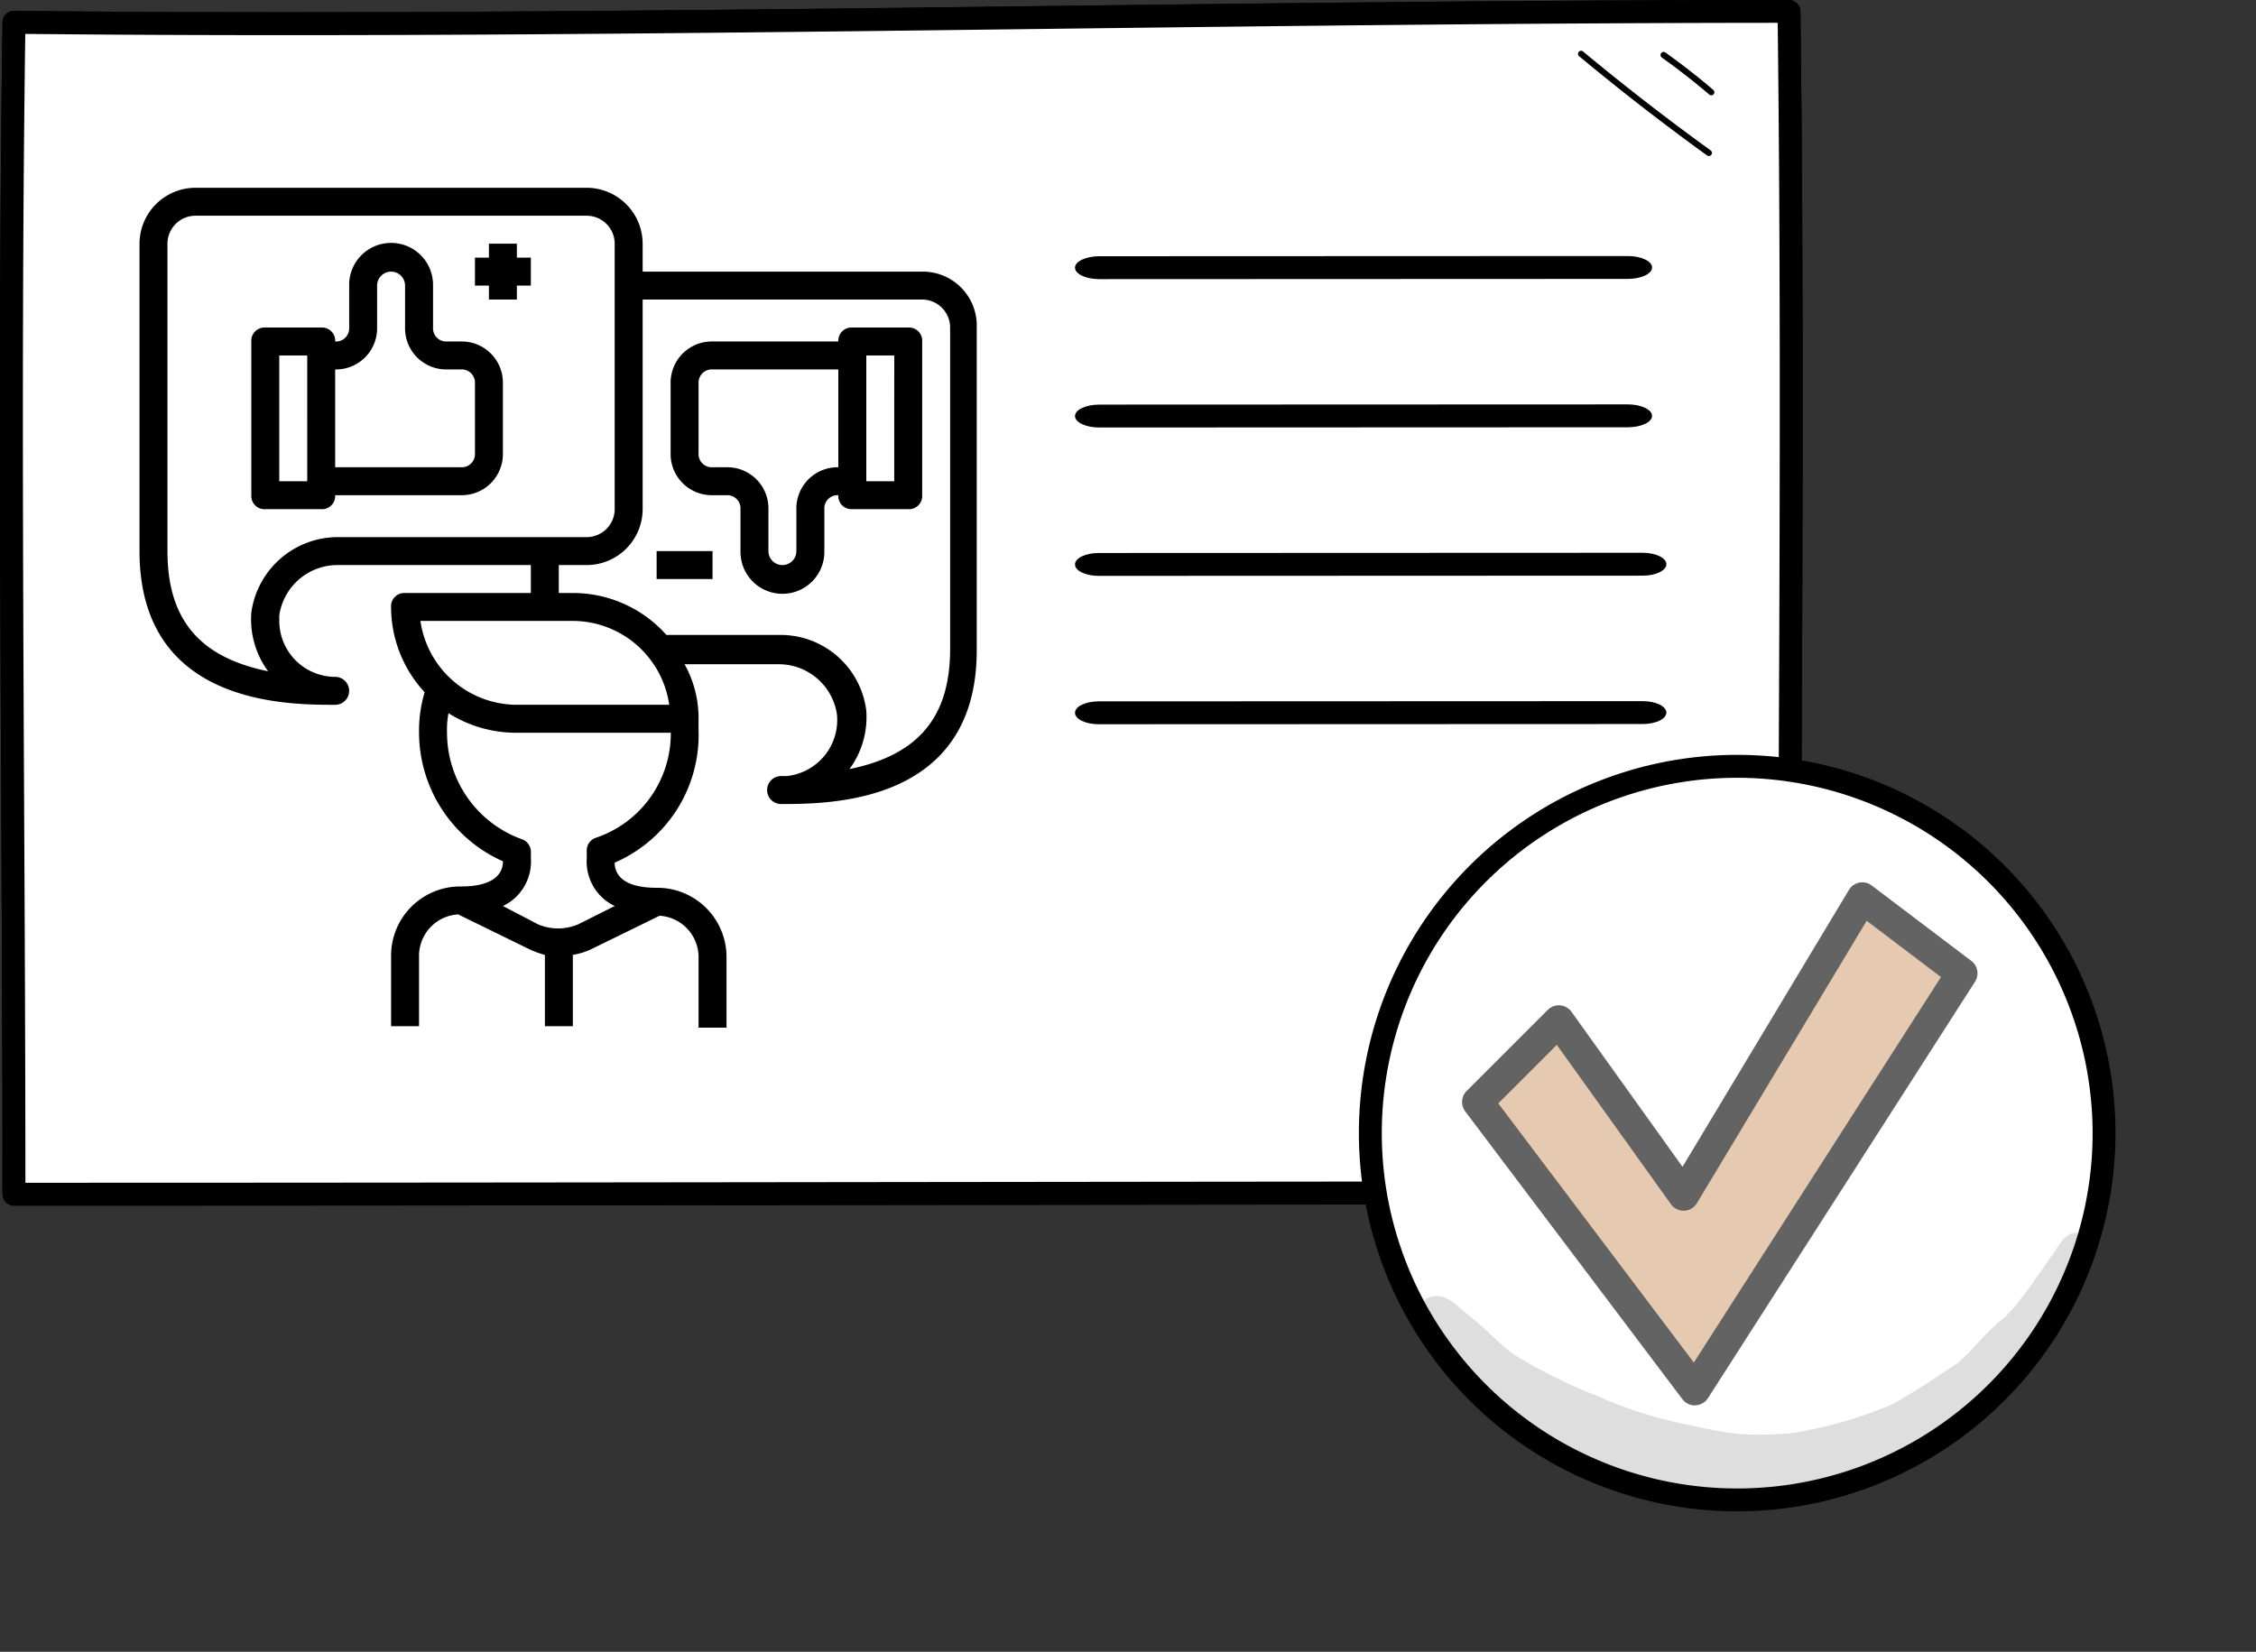 <svg xmlns="http://www.w3.org/2000/svg" width="154.667" height="113.265" viewBox="0 0 154.667 113.265">
  <rect x="0" y="0" width="154.667" height="113.265" fill="#333333" stroke="none"/>
  <g id="Grupo_184192" data-name="Grupo 184192" transform="translate(11518.507 12264.307)">
    <g id="Grupo_184187" data-name="Grupo 184187" transform="translate(-12728.507 -12529.933)">
      <g id="Grupo_177193" data-name="Grupo 177193" transform="translate(1210 265.627)">
        <g id="Grupo_177075" data-name="Grupo 177075">
          <g id="Grupo_172887" data-name="Grupo 172887">
            <g id="Grupo_172852" data-name="Grupo 172852">
              <g id="Grupo_156170" data-name="Grupo 156170">
                <g id="Grupo_156148" data-name="Grupo 156148">
                  <path id="Trazado_196507" data-name="Trazado 196507" d="M176.541,380.094c0-28.831.336-53.938,0-81.005-40.4,0-81,1.174-121.695.746-.389,27.586,0,53.534,0,80.356Q115.861,380.19,176.541,380.094Z" transform="translate(-53.888 -298.303)" fill="#fff"/>
                  <path id="Trazado_196508" data-name="Trazado 196508" d="M55.109,381.238a.786.786,0,0,1-.785-.784c0-8.942-.044-17.936-.086-26.632-.084-17.375-.173-35.34.086-53.734a.787.787,0,0,1,.794-.775c23.5.247,47.347-.044,70.4-.327,16.825-.207,34.221-.419,51.282-.419a.786.786,0,0,1,.785.775c.223,17.859.152,34.756.078,52.645-.038,9.123-.078,18.558-.078,28.372a.784.784,0,0,1-.784.785c-20.21,0-40.792.024-60.694.048C96.133,381.214,75.475,381.238,55.109,381.238Zm.775-80.347c-.247,18.108-.16,35.8-.077,52.923.042,8.443.084,17.167.087,25.854,20.109,0,40.493-.024,60.215-.048,19.645-.022,39.952-.047,59.91-.047,0-9.536.041-18.713.077-27.6.074-17.622.143-34.281-.068-51.842-16.8.008-33.922.217-50.487.42C102.731,300.836,79.151,301.124,55.884,300.891Z" transform="translate(-54.152 -298.567)"/>
                </g>
                <g id="Grupo_156149" data-name="Grupo 156149">
                  <path id="Trazado_196509" data-name="Trazado 196509" d="M176.541,380.094c0-28.831.336-53.938,0-81.005-40.4,0-81,1.174-121.695.746-.389,27.586,0,53.534,0,80.356Q115.861,380.19,176.541,380.094Z" transform="translate(-53.888 -298.303)" fill="#fff"/>
                  <path id="Trazado_196510" data-name="Trazado 196510" d="M55.109,381.238a.786.786,0,0,1-.785-.784c0-8.942-.044-17.936-.086-26.632-.084-17.375-.173-35.34.086-53.734a.787.787,0,0,1,.794-.775c23.5.247,47.347-.044,70.4-.327,16.825-.207,34.221-.419,51.282-.419a.786.786,0,0,1,.785.775c.223,17.859.152,34.756.078,52.645-.038,9.123-.078,18.558-.078,28.372a.784.784,0,0,1-.784.785c-20.21,0-40.792.024-60.694.048C96.133,381.214,75.475,381.238,55.109,381.238Zm.775-80.347c-.247,18.108-.16,35.8-.077,52.923.042,8.443.084,17.167.087,25.854,20.109,0,40.493-.024,60.215-.048,19.645-.022,39.952-.047,59.91-.047,0-9.536.041-18.713.077-27.6.074-17.622.143-34.281-.068-51.842-16.8.008-33.922.217-50.487.42C102.731,300.836,79.151,301.124,55.884,300.891Z" transform="translate(-54.152 -298.567)"/>
                </g>
                <g id="Grupo_156150" data-name="Grupo 156150" transform="translate(73.7 27.73)">
                  <path id="Trazado_196511" data-name="Trazado 196511" d="M96.286,320.787c-.916,0-1.66-.351-1.663-.784s.744-.785,1.663-.787l36.236-.014h0c.916,0,1.66.351,1.663.784s-.744.785-1.663.785l-36.236.015Z" transform="translate(-94.623 -319.203)"/>
                </g>
                <g id="Grupo_172863" data-name="Grupo 172863" transform="translate(73.7 17.556)">
                  <path id="Trazado_196511-2" data-name="Trazado 196511" d="M96.286,320.787c-.916,0-1.66-.351-1.663-.784s.744-.785,1.663-.787l36.236-.014h0c.916,0,1.66.351,1.663.784s-.744.785-1.663.785l-36.236.015Z" transform="translate(-94.623 -319.203)"/>
                </g>
                <g id="Grupo_156151" data-name="Grupo 156151" transform="translate(73.7 37.903)">
                  <path id="Trazado_196512" data-name="Trazado 196512" d="M96.243,330.975c-.892,0-1.617-.351-1.62-.784s.724-.785,1.62-.785l37.306-.015h0c.892,0,1.617.351,1.617.784s-.721.785-1.617.785l-37.306.015Z" transform="translate(-94.623 -329.391)"/>
                </g>
                <g id="Grupo_177078" data-name="Grupo 177078" transform="translate(73.7 48.077)">
                  <path id="Trazado_196512-2" data-name="Trazado 196512" d="M96.243,330.975c-.892,0-1.617-.351-1.62-.784s.724-.785,1.62-.785l37.306-.015h0c.892,0,1.617.351,1.617.784s-.721.785-1.617.785l-37.306.015Z" transform="translate(-94.623 -329.391)"/>
                </g>
                <g id="Grupo_156153" data-name="Grupo 156153" transform="translate(83.531 42.129)">
                  <circle id="Elipse_6030" data-name="Elipse 6030" cx="25.15" cy="25.15" r="25.15" transform="translate(0 35.568) rotate(-45)" fill="#fff"/>
                  <path id="Trazado_196514" data-name="Trazado 196514" d="M141.89,360.129a25.936,25.936,0,1,1,25.936-25.936A25.965,25.965,0,0,1,141.89,360.129Zm0-50.3a24.366,24.366,0,1,0,24.366,24.365A24.393,24.393,0,0,0,141.89,309.829Z" transform="translate(-106.322 -298.626)"/>
                </g>
                <g id="Grupo_156165" data-name="Grupo 156165" transform="translate(108.189 3.486)">
                  <g id="Grupo_172861" data-name="Grupo 172861" transform="translate(0 0)">
                    <g id="Grupo_156163" data-name="Grupo 156163" transform="translate(0)">
                      <path id="Trazado_196526" data-name="Trazado 196526" d="M86.562,318.876a.2.2,0,0,1-.124-.04c-2.984-2.156-5.934-4.443-8.767-6.8a.211.211,0,1,1,.269-.325c2.826,2.348,5.768,4.629,8.745,6.78a.21.21,0,0,1,.048.295A.207.207,0,0,1,86.562,318.876Z" transform="translate(-77.594 -311.665)"/>
                    </g>
                    <g id="Grupo_156164" data-name="Grupo 156164" transform="translate(5.653 0.076)">
                      <path id="Trazado_196527" data-name="Trazado 196527" d="M85.716,314.7a.212.212,0,0,1-.138-.051c-1.04-.888-2.136-1.743-3.254-2.541a.211.211,0,1,1,.245-.345c1.129.805,2.234,1.669,3.285,2.565a.211.211,0,0,1-.138.371Z" transform="translate(-82.235 -311.727)"/>
                    </g>
                  </g>
                </g>
                <g id="Grupo_156169" data-name="Grupo 156169" transform="translate(96.918 84.531)">
                  <g id="Grupo_156167" data-name="Grupo 156167" opacity="0.129">
                    <path id="Trazado_196529" data-name="Trazado 196529" d="M164.255,330.05c-.992-.283-1.459.618-1.91,1.312-.7.968-1.354,1.968-2.082,2.915l-.047.06A14.015,14.015,0,0,1,159,335.759a17.425,17.425,0,0,0-2.052,1.979c-.381.424-.787.822-1.207,1.206l-.121.071a2.285,2.285,0,0,0-.229.148c.011-.008-.029.018-.163.11-1.287.849-2.572,1.714-3.922,2.462a28.928,28.928,0,0,1-6.955,2c-3.726.3-4.667-.062-8.065-.782a29.216,29.216,0,0,1-5.3-1.783c-.225-.1-.369-.155-.4-.166a33.969,33.969,0,0,1-4.556-2.234c-1.521-.814-2.02-1.7-3.883-3.169-.038-.03-.077-.059-.115-.09l-.021-.017.017.014c-.608-.506-1.174-1.161-1.994-1.174a1.609,1.609,0,0,0-1.129,2.724c1.821,1.441,3.126,3.434,5.13,4.66a57.49,57.49,0,0,0,7.637,4.2,32.761,32.761,0,0,0,8.811,1.895,21.418,21.418,0,0,0,6.4-.861,24.777,24.777,0,0,0,7.506-3.2,12.809,12.809,0,0,0,3.232-2.57,32.581,32.581,0,0,0,2.6-2.906,38.61,38.61,0,0,0,3.977-5.15,5.127,5.127,0,0,0,.959-1.69A1.244,1.244,0,0,0,164.255,330.05Z" transform="translate(-118.445 -329.997)"/>
                  </g>
                  <g id="Grupo_156168" data-name="Grupo 156168" transform="translate(3.583 5.509)" opacity="0.129">
                    <path id="Trazado_196530" data-name="Trazado 196530" d="M120.941,333.744c.065.051.128.1.193.148l-.312-.241,0,0Z" transform="translate(-120.822 -333.651)"/>
                  </g>
                </g>
              </g>
            </g>
            <g id="Grupo_156154" data-name="Grupo 156154" transform="translate(100.236 60.5)">
              <path id="Trazado_196515" data-name="Trazado 196515" d="M124.4,330.044l5.562-5.562,8.558,11.952,12.249-20.382,6.829,5.172L139.289,349.78Z" transform="translate(-123.329 -314.985)" fill="#e5c9b0"/>
              <path id="Trazado_196516" data-name="Trazado 196516" d="M139.835,351.4a1.071,1.071,0,0,1-.851-.425l-14.891-19.736a1.067,1.067,0,0,1,.1-1.4l5.561-5.561a1.068,1.068,0,0,1,1.625.133l7.611,10.63L150.4,316.049a1.067,1.067,0,0,1,1.561-.3l6.829,5.172a1.07,1.07,0,0,1,.254,1.428L140.736,350.9a1.067,1.067,0,0,1-.859.49ZM126.358,330.69l13.408,17.771,16.944-26.434-5.094-3.857-11.637,19.361a1.067,1.067,0,0,1-1.783.072l-7.824-10.928Z" transform="translate(-123.876 -315.532)" fill="#636363"/>
            </g>
          </g>
        </g>
      </g>
      <g id="feedback" transform="translate(1219.565 278.502)">
        <g id="Grupo_179085" data-name="Grupo 179085" transform="translate(0)">
          <g id="Grupo_179084" data-name="Grupo 179084" transform="translate(0)">
            <path id="Trazado_229599" data-name="Trazado 229599" d="M54.442,5.749H35.278V3.833A3.844,3.844,0,0,0,31.445,0H4.617A3.844,3.844,0,0,0,.784,3.833v21.08c0,10.54,10.061,10.54,13.414,10.54a.958.958,0,1,0,0-1.916A3.844,3.844,0,0,1,10.366,29.7V29.32a4.03,4.03,0,0,1,4.024-3.449H27.613v1.916H18.989a.905.905,0,0,0-.958.958,8.6,8.6,0,0,0,2.3,5.845,9.263,9.263,0,0,0-.383,2.779A9.683,9.683,0,0,0,25.7,46.184c0,.575-.287,1.725-2.875,1.725A4.744,4.744,0,0,0,18.031,52.7V57.49h1.916V52.7a2.846,2.846,0,0,1,2.683-2.875l4.7,2.3a6.653,6.653,0,0,0,1.246.479V57.49h1.916V52.6a4.744,4.744,0,0,0,1.246-.383l4.7-2.3A2.846,2.846,0,0,1,39.111,52.8v4.791h1.916V52.8A4.744,4.744,0,0,0,36.236,48c-2.587,0-2.875-1.15-2.875-1.725a9.537,9.537,0,0,0,5.749-9.1v-.671a7.593,7.593,0,0,0-.958-3.833h6.42A4.03,4.03,0,0,1,48.6,36.123a3.866,3.866,0,0,1-3.449,4.216h-.383a.958.958,0,1,0,0,1.916c3.354,0,13.414,0,13.414-10.54V9.582A3.7,3.7,0,0,0,54.442,5.749ZM14.39,23.954a5.991,5.991,0,0,0-5.941,5.174A6.025,6.025,0,0,0,9.6,33.153c-4.7-.958-6.9-3.545-6.9-8.24V3.833A1.922,1.922,0,0,1,4.617,1.916H31.445a1.922,1.922,0,0,1,1.916,1.916V22.038a1.922,1.922,0,0,1-1.916,1.916ZM20.043,29.7H30.487A6.7,6.7,0,0,1,37.1,35.452H26.655A6.7,6.7,0,0,1,20.043,29.7ZM32.116,44.555a.92.92,0,0,0-.671.862v.575a3.372,3.372,0,0,0,1.916,3.258L30.871,50.5a3.5,3.5,0,0,1-2.779,0L25.7,49.25a3.372,3.372,0,0,0,1.916-3.258v-.479a.92.92,0,0,0-.671-.862,7.759,7.759,0,0,1-5.078-7.282,5.892,5.892,0,0,1,.1-1.341,8.677,8.677,0,0,0,4.7,1.341h10.54A7.544,7.544,0,0,1,32.116,44.555ZM56.358,31.62c0,4.7-2.2,7.282-6.9,8.24a6.025,6.025,0,0,0,1.15-4.024,5.92,5.92,0,0,0-5.941-5.174H36.907a8.566,8.566,0,0,0-6.42-2.875h-.958V25.871h1.916a3.844,3.844,0,0,0,3.833-3.833V7.665H54.442a1.922,1.922,0,0,1,1.916,1.916Z" transform="translate(-0.784)"/>
          </g>
        </g>
        <g id="Grupo_179087" data-name="Grupo 179087" transform="translate(7.665 3.833)">
          <g id="Grupo_179086" data-name="Grupo 179086">
            <path id="Trazado_229600" data-name="Trazado 229600" d="M79.157,38.707H78.2a.905.905,0,0,1-.958-.958V34.875a2.875,2.875,0,1,0-5.749,0v2.875a.905.905,0,0,1-.958.958.905.905,0,0,0-.958-.958H65.742a.905.905,0,0,0-.958.958v10.54a.905.905,0,0,0,.958.958h3.833a.905.905,0,0,0,.958-.958h8.624a2.823,2.823,0,0,0,2.875-2.875V41.582A2.823,2.823,0,0,0,79.157,38.707Zm-10.54,9.582H66.7V39.665h1.916Zm11.5-1.916a.905.905,0,0,1-.958.958H70.533V40.624a2.823,2.823,0,0,0,2.875-2.875V34.875a.958.958,0,0,1,1.916,0v2.875A2.823,2.823,0,0,0,78.2,40.624h.958a.905.905,0,0,1,.958.958Z" transform="translate(-64.784 -32)"/>
          </g>
        </g>
        <g id="Grupo_179089" data-name="Grupo 179089" transform="translate(36.411 9.582)">
          <g id="Grupo_179088" data-name="Grupo 179088">
            <path id="Trazado_229601" data-name="Trazado 229601" d="M321.073,80H317.24a.905.905,0,0,0-.958.958h-8.623a2.823,2.823,0,0,0-2.875,2.874v4.791a2.823,2.823,0,0,0,2.875,2.875h.958a.905.905,0,0,1,.958.958v2.875a2.875,2.875,0,1,0,5.749,0V92.456a.905.905,0,0,1,.958-.958.905.905,0,0,0,.958.958h3.833a.905.905,0,0,0,.958-.958V80.958A.905.905,0,0,0,321.073,80Zm-4.791,9.582a2.823,2.823,0,0,0-2.875,2.875v2.875a.958.958,0,1,1-1.916,0V92.456a2.823,2.823,0,0,0-2.875-2.875h-.958a.905.905,0,0,1-.958-.958V83.833a.905.905,0,0,1,.958-.958h8.623Zm3.833.958H318.2V81.916h1.916Z" transform="translate(-304.784 -80)"/>
          </g>
        </g>
        <g id="Grupo_179091" data-name="Grupo 179091" transform="translate(35.452 24.912)">
          <g id="Grupo_179090" data-name="Grupo 179090">
            <rect id="Rectángulo_58538" data-name="Rectángulo 58538" width="3.833" height="1.916"/>
          </g>
        </g>
        <g id="Grupo_179093" data-name="Grupo 179093" transform="translate(22.996 3.833)">
          <g id="Grupo_179092" data-name="Grupo 179092">
            <path id="Trazado_229602" data-name="Trazado 229602" d="M195.659,32.958V32h-1.916v.958h-.958v1.916h.958v.958h1.916v-.958h.958V32.958Z" transform="translate(-192.784 -32)"/>
          </g>
        </g>
      </g>
    </g>
  </g>
</svg>
